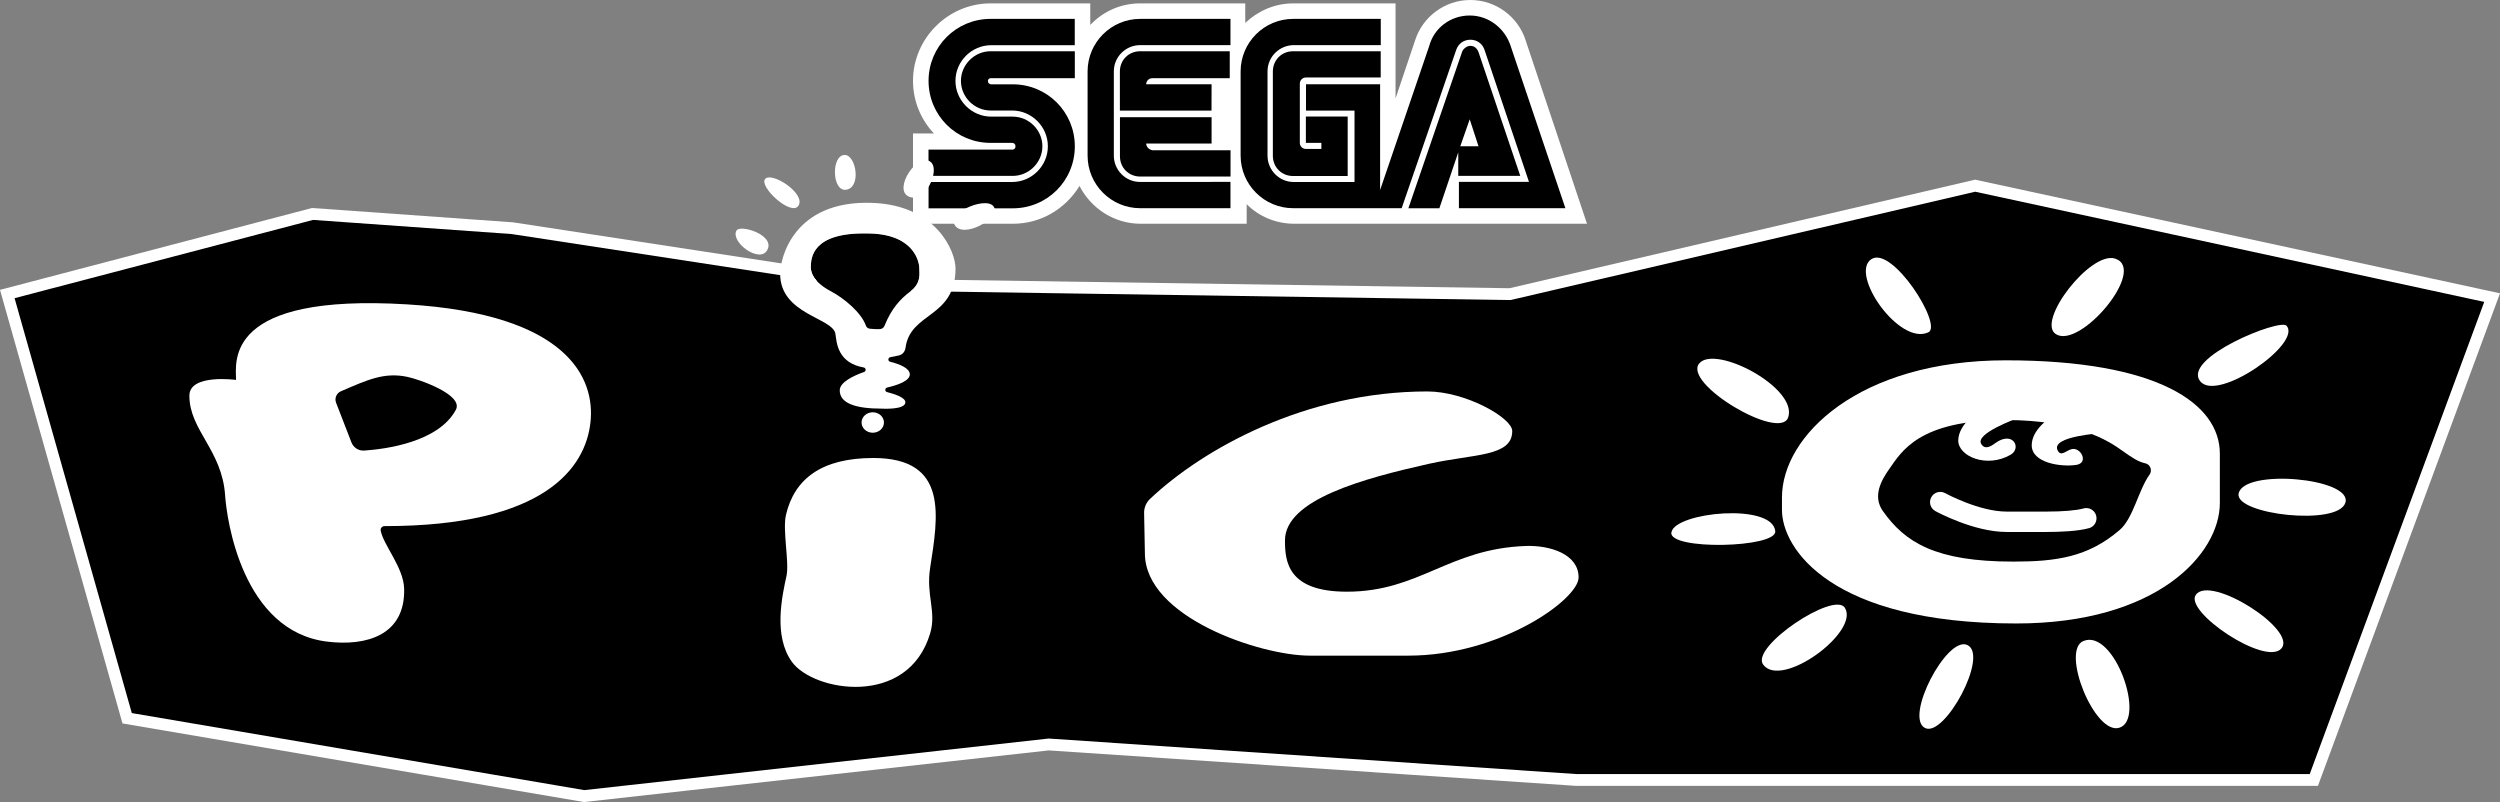 <?xml version="1.0" encoding="utf-8"?>
<!-- Generator: Adobe Illustrator 26.0.3, SVG Export Plug-In . SVG Version: 6.00 Build 0)  -->
<svg version="1.1" xmlns="http://www.w3.org/2000/svg" xmlns:xlink="http://www.w3.org/1999/xlink" x="0px" y="0px"
	 viewBox="0 0 3839 1231.6" style="enable-background:new 0 0 3839 1231.6;" xml:space="preserve">
<rect x="0" y="0" width="3839" height="1231.6" fill="#808080" stroke="none"/>
<style type="text/css">
	.st0{fill:none;stroke:#221F1F;stroke-width:2.206;stroke-miterlimit:10;}
	.st1{fill:#FFFFFF;}
	.st2{fill:none;stroke:#221F1F;stroke-width:2.233;stroke-miterlimit:10;}
	.st3{stroke:#FFFFFF;stroke-width:5.061;stroke-miterlimit:10;}
	.st4{stroke:#FFFFFF;stroke-width:5;stroke-miterlimit:10;}
	.st5{fill:none;stroke:#221F1F;stroke-width:2.558;stroke-miterlimit:10;}
	.st6{fill:none;stroke:#221F1F;stroke-width:2.18;stroke-miterlimit:10;}
	.st7{stroke:#FFFFFF;stroke-width:4.94;stroke-miterlimit:10;}
</style>
<g id="Layer_1">
	<g>
		<g>
			<path class="st1" d="M2342.8,62.1C2331.4,25.9,2297.2,0,2257.9,0c-39.3,0-73.5,25.9-84.9,62.1l-30,89V5.2h-157.3
				c-28,0-53.8,11.4-73.5,30v-30h-161.4c-30,0-56.9,12.4-76.6,33.1V5.2h-153.2c-65.2,0-119,53.8-119,119c0,31.1,12.4,60,32.1,80.7
				h-32.1v138.7h153.2c43.5,0,80.7-22.8,102.5-58c17.6,34.2,52.8,58,94.2,58h162.5v-30c18.6,18.6,44.5,30,73.5,30h449.1L2342.8,62.1
				z"/>
			<g>
				<g>
					<path d="M1555.2,229.7h-129.4v40.4h129.4c24.8,0,45.5-20.7,45.5-45.5s-20.7-45.5-45.5-45.5h-33.1c-30,0-54.9-24.8-54.9-54.9
						s24.9-54.8,54.9-54.8h128.3V29h-129.3c-52.8,0-95.2,42.4-95.2,95.2s42.4,95.2,95.2,95.2h33.1c3.1,0,5.2,2.1,5.2,5.2
						S1557.3,229.7,1555.2,229.7z"/>
					<path d="M1521.1,120.1h129.4V78.7h-129.4c-24.8,0-45.5,20.7-45.5,45.5s20.7,45.5,45.5,45.5h33.1c30,0,54.9,24.8,54.9,54.9
						s-24.8,54.9-54.9,54.9h-128.3v40.4h129.4c52.8,0,95.2-42.4,95.2-95.2s-42.4-95.2-95.2-95.2h-33.1c-3.1,0-5.2-2.1-5.2-5.2
						C1516.9,122.1,1519,120.1,1521.1,120.1z"/>
				</g>
				<g>
					<path d="M1985.7,78.7c-17.6,0-31.1,13.5-31.1,31.1v129.4c0,17.6,13.5,31.1,31.1,31.1h83.8V179h-64.2v40.4h23.8v9.3h-23.8
						c-5.2,0-9.3-4.2-9.3-9.3v-91.1c0-5.2,4.2-9.3,9.3-9.3h114.9V78.7H1985.7z"/>
					<path d="M2240.3,270.1h94.2l-64.2-190.4c-2.1-5.2-6.2-9.3-12.4-9.3c-5.2,0-10.4,4.2-12.4,8.3l-82.8,241.1h47.6l29-85.9v36.2
						H2240.3L2240.3,270.1z M2256.9,183.2l13.5,41.4h-28L2256.9,183.2z"/>
					<path d="M2320,71.4c-8.3-26.9-33.1-47.6-63.1-47.6s-54.9,19.7-62.1,46.6l-75.5,221.4V129.4h-113.8v40.4h74.5v109.7h-93.2
						c-22.8,0-40.4-18.6-40.4-40.4V109.7c0-22.8,18.6-40.4,40.4-40.4h133.5V29h-134.5c-44.5,0-80.7,36.2-80.7,80.7V239
						c0,44.5,36.2,80.7,80.7,80.7h166.6l83.8-243.2c3.1-9.3,11.4-15.5,21.7-15.5c10.4,0,18.6,6.2,21.7,15.5l68.3,202.8h-107.6v40.4
						h163.5l0,0L2320,71.4z"/>
				</g>
				<g>
					<path d="M1750.8,279.4c-22.8,0-40.4-18.6-40.4-40.4V109.7c0-22.8,18.6-40.4,40.4-40.4h138.7V29h-138.7
						c-44.5,0-80.7,36.2-80.7,80.7V239c0,44.5,36.2,80.7,80.7,80.7h138.7v-40.4L1750.8,279.4L1750.8,279.4z"/>
					<path d="M1760.1,220.4h100.4v-40.4h-140.7v60c0,17.6,13.5,31.1,31.1,31.1h138.7v-40.4h-120
						C1764.3,229.7,1760.1,225.6,1760.1,220.4z"/>
					<path d="M1860.5,129.4h-100.4c0-5.2,4.2-9.3,9.3-9.3h119V78.7h-137.6c-17.6,0-31.1,13.5-31.1,31.1v60h140.7
						C1860.5,169.7,1860.5,129.4,1860.5,129.4z"/>
				</g>
			</g>
		</g>
		<g>
			<path class="st1" d="M1297.7,238c-21.3-1.2-20.7,56.1,1.3,53.4C1322.9,288.3,1314.9,239,1297.7,238z"/>
			<path class="st1" d="M1175.1,274.7c-10.5,11.5,39.8,58,50.9,41.3C1238.1,297.7,1185.6,263.3,1175.1,274.7z"/>
			<path class="st1" d="M1130.9,354.1c-9.6,17.4,35.5,51.2,47.3,29.9C1191,360.8,1136.4,344.1,1130.9,354.1z"/>
			<path class="st1" d="M1428.9,248.5c-19.9-15.2-57.3,41.3-34.1,53C1420.1,314.4,1444.9,260.8,1428.9,248.5z"/>
			<path class="st1" d="M1527.2,319.8c-6.6-21.2-73,5.3-61.4,25.4C1478.4,367.1,1532.5,336.9,1527.2,319.8z"/>
			<g>
				<g>
					<polygon points="195.3,1102.9 11.2,451.5 480,328.6 786.7,350.5 1354,437.3 2319,451.7 3033,285.2 3826.9,457 3553.1,1197.8 
						2421.1,1197.8 1610.4,1143.2 897,1222.5 					"/>
					<path class="st1" d="M3033.1,294.4l781.7,169.2l-268,725.1H2421.4l-809.6-54.5l-1.6-0.1l-1.6,0.2l-711.4,79L202.4,1095
						l-180-637.1l458.4-120.2l304.8,21.7l566.4,86.7l1.2,0.2l1.2,0l963.2,14.4l2.2,0l2.2-0.5L3033.1,294.4 M3033,275.9l-715,166.7
						l-963.2-14.4l-567.1-86.8l-308.6-22L0,445.1l188.1,665.8l708.6,120.7l713.9-79.3l810.2,54.5h1138.6L3839,450.4L3033,275.9
						L3033,275.9z"/>
				</g>
			</g>
			<path d="M1397.6,447.8c17.4-12.9,14-26.9,14-36.7c0-6.1-5.3-50.3-74.5-52.6c-2.1-0.1-4.2-0.1-6.2-0.1
				c-84.3-1.5-85.8,37.9-85.8,52.5c0,7.9,4.5,22.4,30.9,36.3c19.4,10.2,46.6,32.4,53.7,52.8c0.9,2.6,3.4,4.4,6.2,4.7
				c4.4,0.5,10.8,1,15.8,0.5c2.9-0.3,5.4-2.2,6.5-4.9C1369,473.6,1382.9,458.8,1397.6,447.8z"/>
			<path class="st4" d="M3361.1,781.7c0,65.1-52.7,117.8-117.8,117.8h-283.4c-65.1,0-117.8-52.7-117.8-117.8V729
				c0-65.1,52.7-117.8,117.8-117.8h283.4c65.1,0,117.8,52.7,117.8,117.8V781.7z"/>
			<g>
				<path class="st1" d="M2873.3,398.2c-33.2,23.1,43.3,133,87.9,112.1C2983.8,499.7,2905.3,375.9,2873.3,398.2z"/>
				<path class="st1" d="M3248.2,397.2c-37.9-12.6-121.8,96.5-91.2,115.9C3194.4,536.7,3297.7,413.7,3248.2,397.2z"/>
				<path class="st1" d="M3511.1,500.1c-10.3-11.3-161.4,49.7-132.3,85.5C3405.4,618.3,3535.8,527,3511.1,500.1z"/>
				<path class="st1" d="M3601.6,771.8c11.2-37.7-156.9-52.9-164-13.7C3431.9,790.2,3590.8,808.3,3601.6,771.8z"/>
				<path class="st1" d="M3503.2,995.9c25.3-28.4-109-114-131.3-82.5C3353.6,939.3,3478.7,1023.4,3503.2,995.9z"/>
				<path class="st1" d="M2609.6,557.8c25.2-28.7,151.7,38,136.3,83.2C2733.3,678,2582.7,588.6,2609.6,557.8z"/>
				<path class="st1" d="M2833.1,933.5c22.6,37-97.5,125.2-125.6,87C2687.6,993.3,2817,906.9,2833.1,933.5z"/>
				<path class="st1" d="M3021.1,990.5c33.4,15.8-34.7,141.9-64.8,127.5C2923.6,1102.3,2989.6,975.6,3021.1,990.5z"/>
				<path class="st1" d="M3199.1,984.4c47.4-19.9,97,120.9,55.1,133.2C3216.2,1128.7,3164.3,999.1,3199.1,984.4z"/>
				<path class="st1" d="M2566.6,817.5c5.5-31.1,155.1-45.8,159.5-1.8C2728.7,841.5,2561.7,845.3,2566.6,817.5z"/>
				<path class="st1" d="M3096.9,642.4c-0.7,0.9-64,23.1-54.6,39.2c5.5,9.4,14.4,4.2,21.6-1.1c27.2-19.8,41.1,7.7,23.6,17.8
					c-36.9,21.3-80.9,2.2-80.4-22.2c0.5-24.6,29.4-43.1,29.4-43.1"/>
				<path class="st1" d="M3228.8,664.6c-0.7,0.9-80.5,4.7-69,27.2c4.9,9.7,12.4,0.5,20.9-2c14.4-4.1,27.5,21.1,7.6,24.1
					c-23.5,3.5-68.4-2.9-68.4-30.2c0-24.6,29.4-43.1,29.4-43.1"/>
				<g>
					<path class="st1" d="M3142.3,816.9h-60.9c-50.5,0-107.1-30.8-109.5-32.1c-7.6-4.2-10.4-13.7-6.2-21.3
						c4.2-7.6,13.7-10.4,21.3-6.2l0,0c0.5,0.3,52.1,28.3,94.4,28.3h60.9c25.4,0,46.7-1.8,57-4.8c8.3-2.4,17.1,2.3,19.5,10.7
						c2.4,8.3-2.3,17.1-10.7,19.5C3191,815.8,3162.9,816.9,3142.3,816.9z"/>
				</g>
				<path class="st1" d="M3300.8,728.9c-17.1,23.8-24.9,67-45.9,85c-48.5,41.6-97,48.5-163.4,48.5c-119.2,0-166.1-29.3-200.2-77.7
					c-16.1-22.8-2.5-47.2,10.3-65.2c18.3-25.8,44.9-74.5,178.7-74.5c109.5,0,158.7,32.9,177.5,46.3c16.5,11.8,25.7,17.8,36.3,20.1
					C3302.1,713.1,3305.5,722.3,3300.8,728.9z M3080.2,553.3c-225.9,0-343.8,116.2-343.8,210.5v19.3c0,58.8,74.3,174.3,359.9,174.3
					c216.1,0,312.5-106.7,312.5-185.1v-75.7C3408.8,620.1,3314.2,553.3,3080.2,553.3z"/>
			</g>
			<g>
				<rect x="501" y="547.7" width="222.8" height="183.2"/>
				<path class="st1" d="M721.3,550.2v178.2H503.5V550.2H721.3 M726.3,545.2H498.5v188.2h227.8V545.2L726.3,545.2z"/>
			</g>
			<path class="st1" d="M625.3,467.4c-279.8-17-263.4,86.6-262.8,116c0,0-71.7-9.8-71.7,24.2c0,53,50.3,83.6,54.9,153.2
				c2.4,36.7,26.4,208.6,156.7,224.5c60.6,7.4,120.2-10,118.2-81.5c-0.9-32.4-32-67-36-89c-0.7-3.6,2.2-6.9,5.9-6.9
				c247.1,0.1,308.6-90.5,316.2-159.1C914.3,580.8,871.9,482.4,625.3,467.4z M700,629.3c-26.7,49.7-107.5,60.3-140.7,62.6
				c-8.6,0.6-16.5-4.5-19.6-12.5l-23.6-60.9c-2.7-7,0.6-14.8,7.5-17.7c40.3-17.3,66-29.5,101.4-22.2
				C644.1,582.5,712.3,606.4,700,629.3z"/>
			<path class="st1" d="M1428.3,872.2c12.1-78.8,29.2-168.9-87.3-168.9c-78.8,0-121.1,31.6-134.1,87.5c-5.4,23.5,5.3,72.7,0.9,93.3
				c-6.5,30-20.8,92.2,8.3,132.3c33.3,45.9,178.4,70.5,212.3-44C1438.3,939.3,1421.8,913.9,1428.3,872.2z"/>
			<path class="st1" d="M1756.9,787.6c-0.1-8.1,3.2-15.9,9.1-21.5c80.7-76.3,238.4-165,425.8-165c58.8,0,130.4,40.6,130.4,60.8
				c0,39.7-58.7,34.9-127.4,50.2c-100,22.4-221.6,54.8-221.6,117.8c0,32.4,4.2,78.7,95,78.7c111.6,0,156.1-66,274.9-70.2
				c36.9-1.3,81,12.4,81,48.3c0,33.6-120.4,120.1-261.5,120.1l-151.5,0c-75.1,0-253-58.7-253-157.3L1756.9,787.6z"/>
			<ellipse class="st1" cx="1340.2" cy="648.8" rx="17.2" ry="15.7"/>
			<path class="st1" d="M1338.7,311.5c-119.5-4-140.7,84.2-140.7,109c0,62.7,81.5,67.3,84.9,92.4c1.9,13.8,3.5,44.3,43.4,51.4
				c3.6,0.6,4.1,5.7,0.6,6.9c-16.1,5.7-37.4,15.6-37.4,28.2c0,20.2,24.8,28.1,64.6,28.1c0,0,36.2,2.3,36.2-9.8
				c0-7-15.2-12.3-28.1-15.6c-3.7-0.9-3.6-6.1,0.1-7c15.3-3.5,34.8-10,34.8-20.2c0-9.8-16.6-16-30.2-19.4c-3.7-0.9-3.6-6.2,0.2-7
				l12.9-2.6c5.6-1.1,9.7-5.9,10.5-11.6c7.2-55.7,76.8-45.2,76.8-122.3C1467.3,387.2,1439.2,314.9,1338.7,311.5z M1397.6,447.8
				c-14.7,11-28.7,25.8-39.4,52.6c-1.1,2.7-3.6,4.6-6.5,4.9c-5,0.4-11.5-0.1-15.8-0.5c-2.8-0.3-5.3-2-6.2-4.7
				c-7.1-20.4-34.3-42.6-53.7-52.8c-26.4-13.9-30.9-28.5-30.9-36.3c0-14.6,1.5-53.9,85.8-52.5c2,0,4.1,0,6.2,0.1
				c69.1,2.3,74.5,46.5,74.5,52.6C1411.6,421,1415,434.9,1397.6,447.8z"/>
		</g>
	</g>
</g>
<g id="Layer_2">
</g>
</svg>
